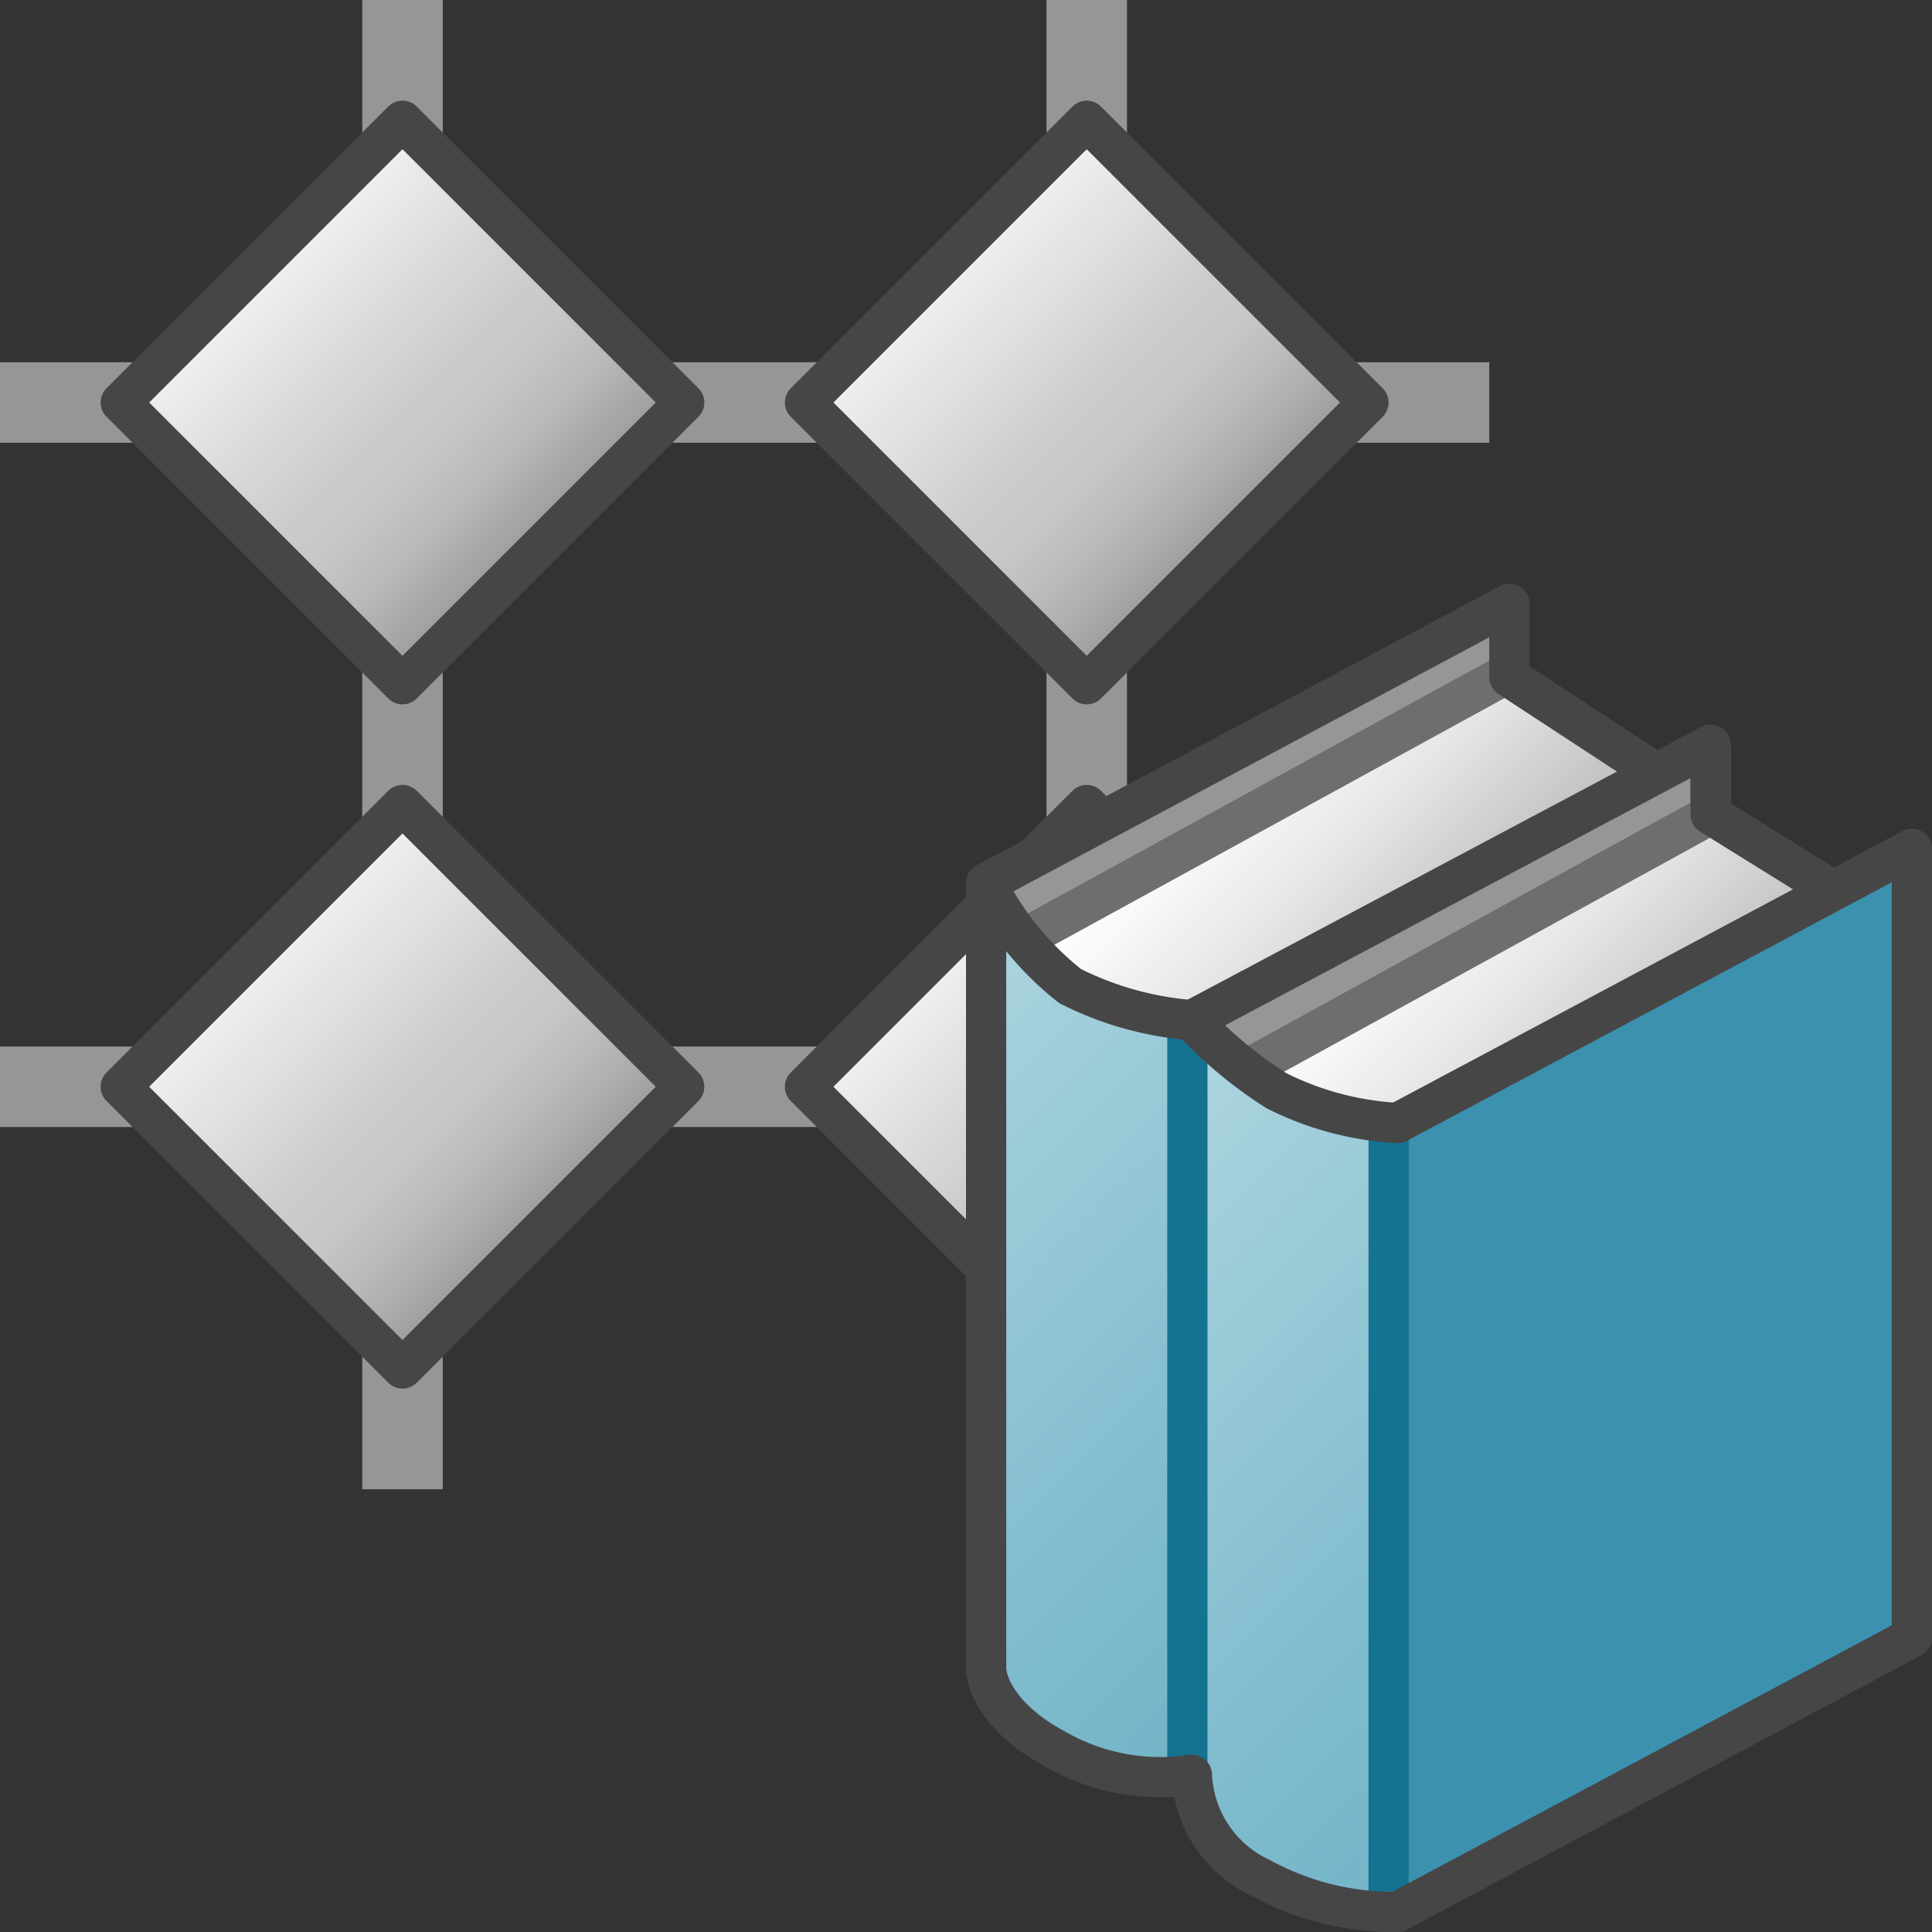 <svg id="Layer_1" data-name="Layer 1" xmlns="http://www.w3.org/2000/svg" xmlns:xlink="http://www.w3.org/1999/xlink" viewBox="0 0 48 48">
    <rect x="0" y="0" width="48" height="48" fill="#333333" stroke="none"/>
    <linearGradient id="front_-45" data-name="front -45" x1="-1.309" y1="24.646" x2="8.59" y2="24.646" gradientTransform="translate(34.646 6.36) rotate(90)" gradientUnits="userSpaceOnUse">
      <stop offset="0" stop-color="#f2f2f2"/>
      <stop offset="0.5" stop-color="#ccc"/>
      <stop offset="0.63" stop-color="#c7c7c7"/>
      <stop offset="0.779" stop-color="#b9b9b9"/>
      <stop offset="0.938" stop-color="#a2a2a2"/>
      <stop offset="0.99" stop-color="#999"/>
    </linearGradient>
    <linearGradient id="front_-45-2" x1="10.711" y1="36.667" x2="20.611" y2="36.667" gradientTransform="translate(46.667 11.339) rotate(90)" xlink:href="#front_-45"/>
    <linearGradient id="front_-45-3" x1="22.732" y1="24.646" x2="32.632" y2="24.646" gradientTransform="translate(51.646 -0.682) rotate(90)" xlink:href="#front_-45"/>
    <linearGradient id="front_-45-4" x1="10.711" y1="12.626" x2="20.611" y2="12.626" gradientTransform="translate(39.626 -5.661) rotate(90)" xlink:href="#front_-45"/>
    <linearGradient id="paper_gradient" data-name="paper gradient" x1="30.086" y1="18.445" x2="35.658" y2="24.016" gradientUnits="userSpaceOnUse">
      <stop offset="0" stop-color="#fff"/>
      <stop offset="0.221" stop-color="#f8f8f8"/>
      <stop offset="0.541" stop-color="#e5e5e5"/>
      <stop offset="0.92" stop-color="#c6c6c6"/>
      <stop offset="1" stop-color="#bebebe"/>
    </linearGradient>
    <linearGradient id="New_Gradient_Swatch_3" data-name="New Gradient Swatch 3" x1="19.9" y1="26.54" x2="33.529" y2="40.17" gradientUnits="userSpaceOnUse">
      <stop offset="0" stop-color="#afd7e1"/>
      <stop offset="0.159" stop-color="#a4d0dc"/>
      <stop offset="0.706" stop-color="#80bcce"/>
      <stop offset="1" stop-color="#73b4c8"/>
    </linearGradient>
    <linearGradient id="paper_gradient-2" x1="34.934" y1="21.548" x2="40.517" y2="27.13" xlink:href="#paper_gradient"/>
    <linearGradient id="New_Gradient_Swatch_3-2" x1="25.295" y1="29.664" x2="38.924" y2="43.293" xlink:href="#New_Gradient_Swatch_3"/>
  <line y1="10" x2="37" y2="10" fill="none" stroke="#969696" stroke-linejoin="round" stroke-width="2"/>
  <line y1="27" x2="37" y2="27" fill="none" stroke="#969696" stroke-linejoin="round" stroke-width="2"/>
  <line x1="10" x2="10" y2="37" fill="none" stroke="#969696" stroke-linejoin="round" stroke-width="2"/>
  <line x1="27" x2="27" y2="37" fill="none" stroke="#969696" stroke-linejoin="round" stroke-width="2"/>
  <rect x="5.05" y="5.05" width="9.899" height="9.899" transform="translate(-4.142 10) rotate(-45)" stroke="#464646" stroke-linejoin="round" fill="url(#front_-45)"/>
  <rect x="5.05" y="22.05" width="9.899" height="9.899" transform="translate(-16.163 14.979) rotate(-45)" stroke="#464646" stroke-linejoin="round" fill="url(#front_-45-2)"/>
  <rect x="22.05" y="22.05" width="9.899" height="9.899" transform="translate(-11.184 27) rotate(-45)" stroke="#464646" stroke-linejoin="round" fill="url(#front_-45-3)"/>
  <rect x="22.05" y="5.05" width="9.899" height="9.899" transform="translate(0.837 22.021) rotate(-45)" stroke="#464646" stroke-linejoin="round" fill="url(#front_-45-4)"/>
    <polyline points="24.861 23.669 37.358 16.836 40.883 18.791 29.565 25.114" fill="url(#paper_gradient)"/>
    <polygon points="37.278 15.125 37.278 16.823 24.861 23.657 24.5 21.94 37.278 15.125" fill="#969696"/>
    <path d="M29.611,44.088a4.791,4.791,0,0,1-3.23-.568c-1.8-.949-1.881-1.781-1.881-1.781V21.94a7.079,7.079,0,0,0,2.019,2.514,8.826,8.826,0,0,0,3.092.893Z" fill="url(#New_Gradient_Swatch_3)"/>
  <polyline points="29.921 26.561 42.389 20.236 45.53 22.117 34.722 27.903" fill="url(#paper_gradient-2)"/>
  <polyline points="42.5 18.533 42.5 20.236 29.841 27.188 29.611 25.347" fill="#969696" stroke="#6e6e6e" stroke-linejoin="round"/>
  <path d="M34.722,47.5a6.862,6.862,0,0,1-3.378-.832,2.967,2.967,0,0,1-1.733-2.575V25.347A10.571,10.571,0,0,0,31.716,27.1a7.6,7.6,0,0,0,3.006.8Z" fill="url(#New_Gradient_Swatch_3-2)"/>
  <polygon points="47.5 21.088 47.5 40.681 34.722 47.495 34.722 27.903 47.5 21.088" fill="#3c91af"/>
  <line x1="34.5" y1="47" x2="34.5" y2="28" fill="none" stroke="#147391" stroke-linejoin="round"/>
  <line x1="29.5" y1="44" x2="29.5" y2="25" fill="none" stroke="#147391" stroke-linejoin="round"/>
  <path d="M29.611,25.347A10.571,10.571,0,0,0,31.716,27.1a7.6,7.6,0,0,0,3.006.8" fill="none" stroke="#464646" stroke-linecap="round" stroke-miterlimit="10"/>
  <line x1="37.278" y1="16.829" x2="25.539" y2="23.263" fill="none" stroke="#6e6e6e" stroke-linejoin="round"/>
  <path d="M34.722,27.9,47.5,21.088V40.681L34.722,47.5a6.862,6.862,0,0,1-3.378-.832,2.967,2.967,0,0,1-1.733-2.575,5.218,5.218,0,0,1-3.327-.6c-1.8-.95-1.784-2.033-1.784-2.033V21.94A7.6,7.6,0,0,0,26.588,24.5a8.089,8.089,0,0,0,3.023.845" fill="none" stroke="#464646" stroke-linecap="round" stroke-linejoin="round"/>
  <polyline points="24.5 21.94 37.5 15 37.5 16.823 41.024 19.13" fill="none" stroke="#464646" stroke-linejoin="round"/>
  <polyline points="29.611 25.347 42.5 18.5 42.5 20.236 45.672 22.206" fill="none" stroke="#464646" stroke-linejoin="round"/>
</svg>
